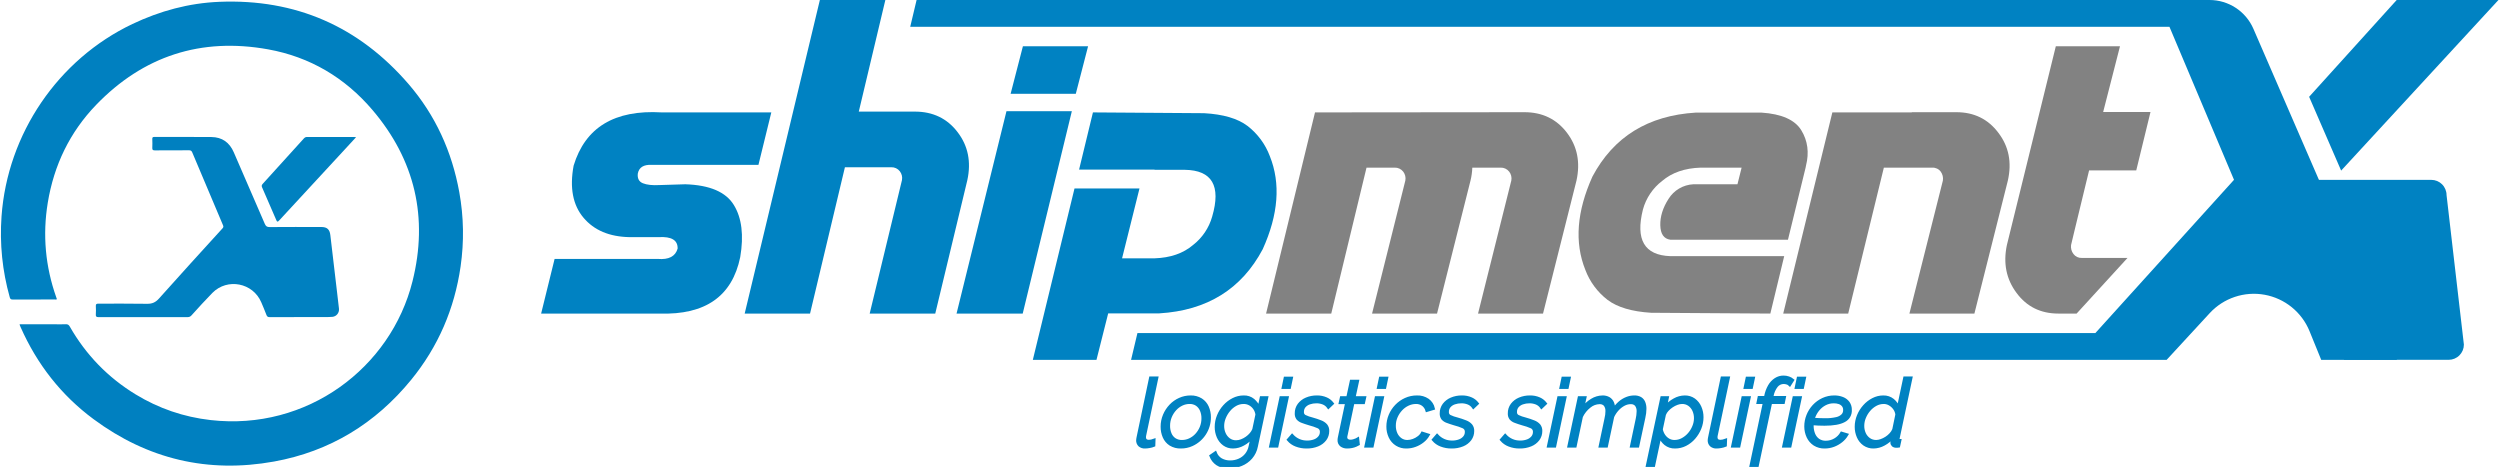 <svg width="257" height="48" viewBox="0 0 257 48" fill="none" xmlns="http://www.w3.org/2000/svg">
<g clip-path="url(#clip0_448_1845)">
<path d="M2.017 33.336C3.235 33.336 4.438 33.336 5.646 33.336C6.013 33.336 6.375 33.352 6.742 33.331C6.961 33.316 7.073 33.392 7.18 33.581C8.837 36.477 11.089 38.803 13.939 40.541C16.314 41.989 18.883 42.867 21.65 43.183C31.564 44.315 40.183 37.813 42.405 28.916C44.041 22.384 42.67 16.448 38.287 11.303C35.458 7.979 31.854 5.847 27.558 5.072C20.677 3.833 14.739 5.745 9.876 10.788C7.17 13.598 5.544 16.984 4.912 20.834C4.367 24.148 4.662 27.396 5.784 30.568C5.804 30.629 5.83 30.695 5.85 30.756C5.773 30.812 5.697 30.787 5.621 30.787C4.183 30.787 2.751 30.787 1.314 30.792C1.13 30.792 1.054 30.746 1.003 30.562C0.238 27.84 -0.042 25.066 0.157 22.246C0.763 13.751 5.967 6.107 13.613 2.467C16.446 1.121 19.418 0.315 22.547 0.187C30.381 -0.129 36.875 2.706 41.992 8.631C44.765 11.844 46.462 15.592 47.216 19.763C47.675 22.297 47.716 24.841 47.349 27.396C46.722 31.74 45.05 35.631 42.278 39.032C38.603 43.535 33.908 46.405 28.179 47.445C21.39 48.674 15.182 47.206 9.632 43.101C6.288 40.628 3.806 37.441 2.119 33.632C2.088 33.561 2.058 33.494 2.032 33.423C2.022 33.408 2.027 33.387 2.017 33.336Z" fill="#0080C0"/>
<path d="M30.855 32.597C29.81 32.597 28.766 32.592 27.721 32.602C27.537 32.602 27.451 32.541 27.389 32.373C27.221 31.934 27.043 31.506 26.859 31.078C26.003 29.069 23.378 28.553 21.839 30.104C21.1 30.853 20.396 31.638 19.688 32.419C19.571 32.551 19.448 32.602 19.27 32.602C16.222 32.597 13.174 32.597 10.126 32.602C9.892 32.602 9.836 32.531 9.851 32.312C9.871 32.031 9.866 31.751 9.851 31.47C9.841 31.261 9.917 31.215 10.111 31.215C11.778 31.22 13.439 31.2 15.106 31.23C15.636 31.241 15.988 31.088 16.344 30.69C18.5 28.268 20.692 25.871 22.874 23.475C22.965 23.373 22.986 23.296 22.93 23.164C21.869 20.665 20.809 18.162 19.759 15.658C19.693 15.5 19.601 15.449 19.433 15.449C18.261 15.454 17.089 15.449 15.916 15.459C15.723 15.459 15.646 15.413 15.656 15.204C15.672 14.898 15.667 14.592 15.656 14.286C15.651 14.138 15.692 14.077 15.855 14.077C17.817 14.082 19.78 14.067 21.737 14.087C22.833 14.098 23.597 14.648 24.031 15.653C25.096 18.105 26.166 20.553 27.221 23.011C27.328 23.256 27.445 23.347 27.721 23.342C29.494 23.327 31.268 23.332 33.047 23.337C33.628 23.337 33.893 23.592 33.959 24.168C34.178 26.091 34.408 28.013 34.637 29.935C34.709 30.532 34.78 31.134 34.846 31.73C34.892 32.148 34.596 32.531 34.173 32.572C33.873 32.602 33.562 32.592 33.256 32.592C32.456 32.597 31.655 32.597 30.855 32.597Z" fill="#0080C0"/>
<path d="M36.605 14.103C36.182 14.562 35.794 14.985 35.402 15.408C33.164 17.825 30.927 20.242 28.694 22.669C28.536 22.837 28.485 22.822 28.399 22.618C27.919 21.496 27.43 20.375 26.941 19.258C26.875 19.11 26.9 19.023 27.002 18.906C28.414 17.356 29.821 15.801 31.227 14.245C31.319 14.149 31.406 14.082 31.554 14.082C33.185 14.087 34.816 14.087 36.441 14.087C36.477 14.082 36.508 14.087 36.605 14.103Z" fill="#0081C0"/>
</g>
<g clip-path="url(#clip1_448_1845)">
<path d="M117.705 45.956C117.503 45.968 117.304 45.902 117.148 45.773C117.079 45.706 117.025 45.624 116.99 45.534C116.955 45.444 116.94 45.348 116.946 45.252C116.946 45.206 116.951 45.161 116.961 45.116C116.97 45.072 116.978 45.026 116.985 44.981L118.272 38.854H118.925L117.676 44.762C117.67 44.795 117.665 44.824 117.662 44.849C117.658 44.878 117.657 44.907 117.657 44.936C117.657 45.219 117.808 45.361 118.108 45.361C118.194 45.359 118.279 45.349 118.363 45.332C118.456 45.315 118.548 45.289 118.636 45.255L118.617 45.783C118.473 45.841 118.324 45.883 118.171 45.908C118.017 45.938 117.861 45.954 117.705 45.956Z" fill="#0082C2" stroke="#0082C2" stroke-width="0.3"/>
<path d="M121.402 45.956C121.02 45.97 120.643 45.872 120.317 45.675C120.032 45.491 119.808 45.227 119.674 44.916C119.53 44.584 119.458 44.227 119.462 43.866C119.46 43.459 119.54 43.057 119.698 42.682C119.85 42.32 120.066 41.989 120.336 41.704C120.601 41.423 120.92 41.198 121.272 41.041C121.624 40.882 122.005 40.801 122.391 40.802C122.771 40.789 123.147 40.889 123.471 41.089C123.757 41.273 123.982 41.537 124.119 41.847C124.264 42.18 124.336 42.539 124.331 42.902C124.334 43.495 124.165 44.077 123.844 44.576C123.524 45.076 123.066 45.472 122.525 45.717C122.172 45.877 121.789 45.958 121.402 45.956ZM121.517 45.38C121.789 45.379 122.058 45.319 122.305 45.204C122.564 45.084 122.797 44.914 122.991 44.704C123.196 44.482 123.361 44.225 123.476 43.946C123.6 43.645 123.662 43.323 123.658 42.998C123.663 42.715 123.609 42.435 123.5 42.174C123.404 41.941 123.244 41.739 123.039 41.592C122.814 41.442 122.546 41.367 122.276 41.378C122.003 41.379 121.734 41.441 121.488 41.559C121.228 41.683 120.995 41.856 120.802 42.069C120.597 42.293 120.433 42.551 120.317 42.831C120.193 43.132 120.131 43.454 120.134 43.779C120.13 44.062 120.184 44.343 120.293 44.604C120.388 44.836 120.55 45.035 120.759 45.175C120.985 45.318 121.249 45.389 121.517 45.38Z" fill="#0082C2" stroke="#0082C2" stroke-width="0.3"/>
<path d="M126.376 48C125.838 48 125.421 47.898 125.123 47.693C124.827 47.491 124.601 47.203 124.475 46.867L124.935 46.551C125.047 46.845 125.255 47.092 125.526 47.252C125.818 47.412 126.148 47.491 126.481 47.482C126.782 47.482 127.079 47.422 127.355 47.305C127.651 47.184 127.911 46.991 128.112 46.743C128.313 46.495 128.449 46.201 128.508 45.888L128.719 44.903C128.473 45.218 128.164 45.479 127.811 45.668C127.491 45.851 127.129 45.95 126.76 45.956C126.426 45.964 126.099 45.863 125.828 45.668C125.564 45.474 125.357 45.212 125.228 44.91C125.089 44.589 125.019 44.242 125.022 43.892C125.021 43.499 125.098 43.109 125.248 42.745C125.395 42.383 125.604 42.048 125.867 41.757C126.123 41.471 126.431 41.234 126.774 41.061C127.106 40.891 127.473 40.802 127.845 40.802C128.203 40.785 128.556 40.901 128.834 41.127C129.088 41.349 129.291 41.623 129.429 41.93L129.65 40.879H130.226L129.16 45.888C129.079 46.317 128.885 46.718 128.599 47.049C128.324 47.362 127.981 47.606 127.595 47.761C127.208 47.92 126.794 48.001 126.376 48ZM127.067 45.409C127.258 45.408 127.447 45.372 127.624 45.302C127.813 45.229 127.992 45.133 128.157 45.016C128.321 44.901 128.47 44.766 128.599 44.613C128.716 44.477 128.812 44.323 128.882 44.157L129.208 42.618C129.18 42.387 129.096 42.166 128.964 41.974C128.838 41.792 128.672 41.642 128.479 41.535C128.287 41.431 128.073 41.376 127.854 41.378C127.56 41.376 127.271 41.45 127.014 41.594C126.751 41.741 126.518 41.937 126.328 42.17C126.132 42.404 125.975 42.668 125.862 42.952C125.753 43.217 125.696 43.501 125.694 43.787C125.691 44.067 125.75 44.344 125.867 44.598C125.973 44.833 126.138 45.036 126.347 45.188C126.557 45.337 126.81 45.414 127.067 45.409Z" fill="#0082C2" stroke="#0082C2" stroke-width="0.3"/>
<path d="M131.676 40.879H132.329L131.273 45.86H130.62L131.676 40.879ZM132.108 38.873H132.761L132.56 39.833H131.907L132.108 38.873Z" fill="#0082C2" stroke="#0082C2" stroke-width="0.3"/>
<path d="M134.317 45.956C133.949 45.96 133.584 45.895 133.241 45.764C132.933 45.649 132.658 45.457 132.444 45.207L132.828 44.766C133.023 44.982 133.261 45.154 133.528 45.27C133.795 45.386 134.083 45.443 134.374 45.438C134.633 45.443 134.89 45.399 135.133 45.309C135.333 45.236 135.51 45.111 135.646 44.947C135.771 44.792 135.837 44.599 135.834 44.4C135.841 44.293 135.814 44.187 135.758 44.096C135.702 44.004 135.62 43.932 135.522 43.89C135.228 43.761 134.925 43.658 134.614 43.58C134.313 43.49 134.06 43.406 133.856 43.327C133.679 43.267 133.522 43.161 133.4 43.021C133.292 42.87 133.239 42.686 133.251 42.501C133.242 42.177 133.342 41.86 133.534 41.599C133.733 41.34 133.996 41.138 134.297 41.012C134.637 40.868 135.004 40.797 135.373 40.802C135.706 40.793 136.038 40.858 136.343 40.994C136.588 41.103 136.802 41.272 136.967 41.483L136.563 41.867C136.434 41.68 136.255 41.533 136.045 41.445C135.813 41.352 135.565 41.306 135.315 41.311C135.077 41.309 134.84 41.348 134.614 41.425C134.412 41.491 134.232 41.609 134.091 41.768C133.956 41.931 133.886 42.138 133.894 42.349C133.887 42.438 133.905 42.527 133.946 42.606C133.988 42.684 134.052 42.749 134.129 42.792C134.376 42.911 134.635 43.002 134.902 43.064C135.197 43.145 135.487 43.242 135.771 43.355C135.979 43.432 136.166 43.558 136.314 43.723C136.442 43.889 136.507 44.095 136.496 44.305C136.501 44.613 136.405 44.915 136.223 45.164C136.026 45.423 135.762 45.624 135.459 45.746C135.097 45.893 134.708 45.964 134.317 45.956Z" fill="#0082C2" stroke="#0082C2" stroke-width="0.3"/>
<path d="M137.649 45.233C137.649 45.193 137.652 45.153 137.658 45.113C137.665 45.071 137.671 45.031 137.678 44.992L138.436 41.397H137.773L137.889 40.879H138.542L138.906 39.19H139.56L139.195 40.879H140.289L140.174 41.397H139.089L138.398 44.666C138.378 44.737 138.366 44.792 138.359 44.831C138.353 44.866 138.35 44.901 138.35 44.937C138.345 44.996 138.355 45.055 138.378 45.11C138.402 45.164 138.438 45.213 138.484 45.25C138.579 45.319 138.694 45.355 138.811 45.351C138.924 45.352 139.038 45.336 139.147 45.303C139.249 45.271 139.34 45.239 139.42 45.207C139.476 45.188 139.529 45.162 139.579 45.13L139.636 45.658C139.579 45.69 139.492 45.732 139.377 45.783C139.247 45.839 139.112 45.881 138.974 45.908C138.813 45.941 138.649 45.957 138.484 45.956C138.271 45.963 138.062 45.901 137.889 45.778C137.807 45.713 137.743 45.63 137.701 45.535C137.659 45.44 137.641 45.337 137.649 45.233Z" fill="#0082C2" stroke="#0082C2" stroke-width="0.3"/>
<path d="M141.47 40.879H142.123L141.067 45.86H140.414L141.47 40.879ZM141.902 38.873H142.555L142.354 39.833H141.701L141.902 38.873Z" fill="#0082C2" stroke="#0082C2" stroke-width="0.3"/>
<path d="M144.591 45.956C144.236 45.969 143.885 45.876 143.583 45.689C143.282 45.502 143.042 45.229 142.896 44.906C142.742 44.574 142.665 44.212 142.67 43.847C142.669 43.452 142.747 43.061 142.901 42.697C143.051 42.336 143.268 42.005 143.539 41.723C143.81 41.441 144.133 41.212 144.49 41.05C144.856 40.884 145.254 40.799 145.656 40.802C146.057 40.784 146.453 40.897 146.785 41.124C147.074 41.335 147.277 41.643 147.356 41.992L146.684 42.194C146.615 41.952 146.468 41.739 146.266 41.589C146.06 41.445 145.812 41.371 145.561 41.378C145.276 41.379 144.996 41.442 144.739 41.564C144.471 41.689 144.23 41.866 144.029 42.083C143.82 42.307 143.651 42.565 143.53 42.846C143.404 43.134 143.34 43.446 143.342 43.76C143.337 44.045 143.394 44.328 143.51 44.589C143.613 44.82 143.776 45.019 143.981 45.166C144.181 45.308 144.422 45.383 144.667 45.38C144.879 45.379 145.089 45.34 145.287 45.265C145.489 45.191 145.679 45.086 145.848 44.953C146 44.839 146.125 44.694 146.213 44.526L146.818 44.718C146.676 44.964 146.486 45.181 146.261 45.356C146.025 45.545 145.759 45.694 145.474 45.797C145.191 45.902 144.892 45.956 144.591 45.956Z" fill="#0082C2" stroke="#0082C2" stroke-width="0.3"/>
<path d="M149.219 45.956C148.852 45.96 148.487 45.895 148.144 45.764C147.835 45.649 147.561 45.457 147.347 45.207L147.731 44.766C147.925 44.982 148.164 45.154 148.431 45.27C148.697 45.386 148.986 45.443 149.277 45.438C149.535 45.443 149.793 45.399 150.035 45.309C150.236 45.236 150.413 45.111 150.549 44.947C150.674 44.792 150.74 44.599 150.736 44.4C150.743 44.293 150.717 44.187 150.661 44.096C150.605 44.004 150.522 43.932 150.424 43.89C150.131 43.761 149.827 43.658 149.517 43.58C149.216 43.49 148.963 43.406 148.758 43.327C148.582 43.267 148.425 43.161 148.302 43.021C148.195 42.87 148.142 42.686 148.153 42.501C148.145 42.177 148.245 41.86 148.437 41.599C148.635 41.34 148.899 41.138 149.2 41.012C149.54 40.868 149.906 40.797 150.275 40.802C150.609 40.793 150.94 40.858 151.245 40.994C151.49 41.103 151.705 41.272 151.869 41.483L151.466 41.867C151.337 41.68 151.157 41.533 150.947 41.445C150.716 41.352 150.468 41.306 150.218 41.311C149.979 41.309 149.742 41.348 149.517 41.425C149.315 41.491 149.134 41.609 148.993 41.768C148.858 41.931 148.788 42.138 148.796 42.349C148.789 42.438 148.807 42.527 148.849 42.606C148.891 42.684 148.954 42.749 149.032 42.792C149.279 42.911 149.538 43.002 149.805 43.064C150.1 43.145 150.39 43.242 150.674 43.355C150.882 43.432 151.068 43.558 151.216 43.723C151.345 43.889 151.409 44.095 151.399 44.305C151.404 44.613 151.308 44.915 151.125 45.164C150.928 45.423 150.664 45.625 150.362 45.746C149.999 45.893 149.61 45.964 149.219 45.956Z" fill="#0082C2" stroke="#0082C2" stroke-width="0.3"/>
<path d="M156.219 45.956C155.851 45.96 155.486 45.895 155.143 45.764C154.835 45.649 154.56 45.457 154.346 45.207L154.731 44.766C154.925 44.982 155.163 45.154 155.43 45.27C155.697 45.386 155.985 45.443 156.276 45.438C156.535 45.443 156.792 45.399 157.035 45.309C157.235 45.236 157.412 45.111 157.549 44.947C157.673 44.792 157.74 44.599 157.736 44.4C157.743 44.293 157.716 44.187 157.66 44.096C157.605 44.004 157.522 43.932 157.424 43.89C157.13 43.761 156.827 43.658 156.516 43.58C156.215 43.49 155.962 43.406 155.758 43.327C155.581 43.267 155.424 43.161 155.302 43.021C155.194 42.87 155.142 42.686 155.153 42.501C155.144 42.177 155.244 41.86 155.436 41.599C155.635 41.34 155.898 41.138 156.2 41.012C156.54 40.868 156.906 40.797 157.275 40.802C157.608 40.793 157.94 40.858 158.245 40.994C158.49 41.103 158.704 41.272 158.869 41.483L158.466 41.867C158.337 41.68 158.157 41.533 157.947 41.445C157.715 41.352 157.467 41.306 157.217 41.311C156.979 41.309 156.742 41.348 156.516 41.425C156.315 41.491 156.134 41.609 155.993 41.768C155.858 41.931 155.788 42.138 155.796 42.349C155.788 42.438 155.807 42.527 155.848 42.606C155.89 42.684 155.954 42.749 156.032 42.792C156.278 42.911 156.538 43.002 156.804 43.064C157.099 43.145 157.389 43.242 157.673 43.355C157.881 43.432 158.068 43.558 158.216 43.723C158.344 43.889 158.409 44.095 158.399 44.305C158.404 44.613 158.307 44.915 158.125 45.164C157.928 45.423 157.664 45.625 157.361 45.746C156.999 45.893 156.61 45.964 156.219 45.956Z" fill="#0082C2" stroke="#0082C2" stroke-width="0.3"/>
<path d="M160.232 40.879H160.885L159.829 45.86H159.176L160.232 40.879ZM160.664 38.873H161.317L161.116 39.833H160.462L160.664 38.873Z" fill="#0082C2" stroke="#0082C2" stroke-width="0.3"/>
<path d="M162.335 40.879H162.94L162.69 42.014C162.941 41.655 163.265 41.353 163.641 41.127C163.972 40.92 164.354 40.808 164.745 40.802C164.966 40.795 165.185 40.848 165.379 40.955C165.551 41.056 165.687 41.21 165.767 41.394C165.86 41.617 165.901 41.859 165.888 42.1C166.062 41.834 166.272 41.593 166.512 41.384C166.725 41.2 166.969 41.053 167.232 40.95C167.473 40.854 167.731 40.804 167.99 40.802C168.214 40.791 168.437 40.842 168.634 40.95C168.795 41.05 168.919 41.199 168.989 41.375C169.07 41.581 169.109 41.802 169.104 42.024C169.104 42.17 169.094 42.317 169.075 42.462C169.056 42.615 169.028 42.778 168.989 42.949L168.365 45.86H167.712L168.298 43.085C168.356 42.831 168.388 42.573 168.394 42.312C168.413 42.067 168.345 41.822 168.201 41.621C168.13 41.544 168.042 41.484 167.944 41.445C167.846 41.406 167.74 41.39 167.635 41.397C167.39 41.399 167.149 41.461 166.934 41.578C166.693 41.707 166.475 41.876 166.291 42.078C166.086 42.299 165.918 42.552 165.792 42.825L165.148 45.86H164.495L165.081 43.083C165.116 42.941 165.143 42.798 165.163 42.653C165.178 42.533 165.186 42.412 165.187 42.291C165.206 42.05 165.138 41.81 164.995 41.616C164.922 41.54 164.834 41.481 164.736 41.443C164.638 41.406 164.533 41.39 164.428 41.397C164.05 41.407 163.686 41.544 163.396 41.788C163.047 42.063 162.766 42.415 162.575 42.816L161.931 45.86H161.278L162.335 40.879Z" fill="#0082C2" stroke="#0082C2" stroke-width="0.3"/>
<path d="M170.833 40.879H171.409L171.208 41.852C171.461 41.542 171.773 41.284 172.125 41.093C172.451 40.907 172.819 40.807 173.195 40.802C173.537 40.793 173.872 40.895 174.15 41.093C174.419 41.291 174.629 41.556 174.76 41.861C174.902 42.186 174.974 42.538 174.971 42.892C174.971 43.28 174.896 43.664 174.751 44.023C174.606 44.385 174.402 44.718 174.146 45.011C173.899 45.297 173.599 45.532 173.262 45.703C172.932 45.871 172.567 45.958 172.196 45.956C171.839 45.969 171.488 45.854 171.208 45.632C170.949 45.421 170.753 45.144 170.641 44.83L169.988 47.904H169.335L170.833 40.879ZM172.139 45.38C172.426 45.38 172.708 45.308 172.96 45.17C173.221 45.029 173.453 44.842 173.646 44.618C173.845 44.389 174.004 44.128 174.117 43.846C174.229 43.577 174.287 43.289 174.29 42.998C174.293 42.717 174.236 42.439 174.122 42.183C174.018 41.949 173.854 41.747 173.646 41.597C173.433 41.448 173.177 41.371 172.917 41.378C172.744 41.381 172.574 41.413 172.413 41.473C172.223 41.541 172.042 41.632 171.875 41.745C171.704 41.857 171.548 41.99 171.409 42.139C171.281 42.275 171.18 42.433 171.111 42.606L170.785 44.133C170.826 44.359 170.913 44.575 171.04 44.766C171.16 44.949 171.321 45.102 171.51 45.214C171.701 45.325 171.918 45.383 172.139 45.38Z" fill="#0082C2" stroke="#0082C2" stroke-width="0.3"/>
<path d="M176.46 45.956C176.257 45.968 176.058 45.902 175.902 45.773C175.833 45.706 175.779 45.624 175.744 45.534C175.71 45.444 175.695 45.348 175.701 45.252C175.701 45.206 175.706 45.161 175.715 45.116C175.725 45.072 175.733 45.026 175.739 44.981L177.026 38.854H177.679L176.431 44.762C176.424 44.795 176.419 44.824 176.416 44.849C176.413 44.878 176.411 44.907 176.411 44.936C176.411 45.219 176.562 45.361 176.863 45.361C176.948 45.359 177.033 45.349 177.117 45.332C177.21 45.315 177.302 45.289 177.391 45.255L177.371 45.783C177.228 45.841 177.078 45.883 176.925 45.908C176.772 45.938 176.616 45.954 176.46 45.956Z" fill="#0082C2" stroke="#0082C2" stroke-width="0.3"/>
<path d="M179.168 40.879H179.82L178.764 45.86H178.111L179.168 40.879ZM179.599 38.873H180.253L180.051 39.833H179.398L179.599 38.873Z" fill="#0082C2" stroke="#0082C2" stroke-width="0.3"/>
<path d="M181.376 41.378H180.723L180.828 40.86H181.491L181.51 40.725C181.579 40.354 181.711 39.997 181.899 39.669C182.055 39.396 182.274 39.165 182.538 38.993C182.779 38.839 183.058 38.757 183.344 38.758C183.522 38.757 183.699 38.786 183.867 38.844C184.019 38.895 184.161 38.973 184.285 39.075L183.988 39.545C183.912 39.468 183.818 39.411 183.714 39.382C183.598 39.344 183.476 39.324 183.354 39.324C183.214 39.325 183.075 39.357 182.949 39.418C182.822 39.48 182.711 39.569 182.624 39.679C182.39 39.979 182.235 40.332 182.173 40.706L182.144 40.86H183.44L183.334 41.378H182.029L180.646 47.904H179.993L181.376 41.378Z" fill="#0082C2" stroke="#0082C2" stroke-width="0.3"/>
<path d="M184.42 40.879H185.073L184.016 45.86H183.363L184.42 40.879ZM184.852 38.873H185.505L185.303 39.833H184.65L184.852 38.873Z" fill="#0082C2" stroke="#0082C2" stroke-width="0.3"/>
<path d="M187.579 45.956C187.21 45.967 186.846 45.869 186.532 45.675C186.245 45.488 186.016 45.225 185.869 44.916C185.712 44.581 185.63 44.216 185.63 43.847C185.628 43.458 185.702 43.072 185.846 42.711C185.988 42.351 186.197 42.021 186.46 41.737C186.725 41.451 187.043 41.22 187.396 41.055C187.763 40.885 188.163 40.798 188.568 40.802C188.857 40.797 189.144 40.849 189.413 40.955C189.648 41.045 189.853 41.2 190.003 41.403C190.154 41.621 190.229 41.881 190.219 42.146C190.232 42.374 190.178 42.602 190.063 42.799C189.947 42.997 189.776 43.156 189.571 43.257C189.133 43.495 188.462 43.614 187.56 43.614C187.361 43.614 187.142 43.609 186.902 43.6C186.662 43.59 186.388 43.573 186.081 43.547L186.177 43.087C186.484 43.106 186.748 43.12 186.969 43.129C187.19 43.139 187.396 43.144 187.588 43.144C187.995 43.155 188.401 43.115 188.798 43.025C189.041 42.975 189.263 42.855 189.437 42.678C189.566 42.532 189.633 42.341 189.624 42.147C189.632 41.973 189.577 41.803 189.47 41.667C189.365 41.541 189.227 41.448 189.072 41.396C188.894 41.337 188.707 41.308 188.52 41.311C188.204 41.307 187.893 41.38 187.612 41.525C187.341 41.667 187.101 41.861 186.907 42.097C186.708 42.336 186.553 42.609 186.45 42.903C186.346 43.196 186.292 43.506 186.292 43.818C186.295 44.099 186.35 44.377 186.455 44.637C186.551 44.876 186.712 45.083 186.921 45.233C187.148 45.388 187.419 45.467 187.694 45.457C188.023 45.458 188.346 45.372 188.63 45.207C188.916 45.046 189.153 44.811 189.317 44.526L189.854 44.689C189.704 44.942 189.509 45.165 189.278 45.346C189.041 45.536 188.775 45.686 188.491 45.793C188.199 45.902 187.89 45.957 187.579 45.956Z" fill="#0082C2" stroke="#0082C2" stroke-width="0.3"/>
<path d="M192.601 45.956C192.259 45.965 191.922 45.864 191.641 45.67C191.37 45.476 191.157 45.212 191.026 44.906C190.884 44.581 190.812 44.23 190.815 43.875C190.814 43.484 190.891 43.096 191.04 42.735C191.187 42.374 191.395 42.042 191.655 41.752C191.907 41.468 192.21 41.233 192.548 41.06C192.872 40.891 193.233 40.802 193.599 40.802C193.958 40.789 194.309 40.906 194.589 41.132C194.844 41.341 195.036 41.617 195.145 41.928L195.798 38.854H196.451L195.145 45.006C195.139 45.031 195.134 45.054 195.131 45.073C195.128 45.089 195.126 45.105 195.126 45.121C195.126 45.23 195.187 45.284 195.309 45.284L195.184 45.86C195.132 45.866 195.084 45.873 195.04 45.879C194.998 45.885 194.956 45.885 194.915 45.879C194.797 45.881 194.683 45.841 194.593 45.765C194.557 45.73 194.528 45.689 194.509 45.643C194.49 45.597 194.481 45.547 194.483 45.498C194.483 45.461 194.486 45.424 194.492 45.388C194.499 45.346 194.51 45.286 194.526 45.207C194.542 45.127 194.563 45.024 194.589 44.897C194.338 45.217 194.022 45.48 193.662 45.67C193.337 45.851 192.973 45.949 192.601 45.956ZM192.87 45.38C193.042 45.377 193.212 45.344 193.374 45.285C193.561 45.219 193.74 45.131 193.907 45.023C194.079 44.913 194.235 44.78 194.372 44.628C194.501 44.489 194.604 44.328 194.675 44.152L194.992 42.615C194.967 42.39 194.885 42.175 194.752 41.992C194.622 41.809 194.455 41.657 194.262 41.545C194.076 41.435 193.863 41.377 193.647 41.378C193.36 41.378 193.078 41.45 192.826 41.588C192.565 41.729 192.332 41.919 192.14 42.145C191.942 42.375 191.784 42.636 191.669 42.917C191.557 43.187 191.498 43.477 191.496 43.77C191.492 44.049 191.55 44.325 191.664 44.58C191.77 44.813 191.936 45.014 192.145 45.161C192.357 45.308 192.611 45.385 192.87 45.38Z" fill="#0082C2" stroke="#0082C2" stroke-width="0.3"/>
<path d="M70.453 18.943L67.786 19.025C67.066 19.065 66.503 19.004 66.095 18.841C65.688 18.679 65.511 18.346 65.566 17.844C65.688 17.206 66.163 16.908 66.992 16.948H77.968L79.291 11.554H68.01C63.176 11.27 60.163 13.095 58.968 17.03C58.547 19.296 58.886 21.081 59.986 22.383C61.072 23.673 62.647 24.337 64.711 24.378H67.704C69.034 24.297 69.686 24.691 69.659 25.558C69.428 26.36 68.75 26.712 67.623 26.617H57.013L55.628 32.235H67.826C72.51 32.384 75.266 30.45 76.095 26.434C76.474 24.195 76.257 22.41 75.443 21.081C74.628 19.737 72.965 19.024 70.453 18.943Z" fill="#0082C2"/>
<path d="M111.855 4.756H105.155L103.892 9.641H110.592L111.855 4.756Z" fill="#0082C2"/>
<path d="M103.465 11.432L98.333 32.235H105.135L110.185 11.432H103.465Z" fill="#0082C2"/>
<path d="M151.943 32.235H158.623L162.064 18.556C162.472 16.684 162.146 15.048 161.086 13.651C160.014 12.24 158.555 11.534 156.708 11.534L135.183 11.555L130.153 32.235H136.853L140.478 17.233H143.37C143.538 17.227 143.705 17.261 143.857 17.332C144.009 17.403 144.142 17.508 144.246 17.64C144.346 17.768 144.418 17.916 144.457 18.074C144.496 18.232 144.5 18.397 144.47 18.556L141.048 32.235H147.728L151.17 18.556C151.276 18.123 151.337 17.68 151.353 17.233H154.264C154.432 17.227 154.599 17.261 154.751 17.332C154.903 17.402 155.037 17.508 155.14 17.64C155.241 17.768 155.313 17.916 155.351 18.074C155.39 18.232 155.394 18.397 155.364 18.557L151.943 32.235Z" fill="#828282"/>
<path d="M181.074 11.575H174.333C169.419 11.874 165.875 14.065 163.703 18.15C162.089 21.732 161.844 24.928 162.97 27.737C163.429 28.962 164.222 30.034 165.261 30.831C166.273 31.591 167.763 32.032 169.731 32.153L181.991 32.235L183.416 26.332H171.707C169.045 26.238 168.109 24.637 168.896 21.528C169.217 20.362 169.911 19.333 170.872 18.598C171.876 17.742 173.193 17.287 174.823 17.233H179.038L178.61 18.943H174.069C173.554 18.97 173.054 19.121 172.611 19.383C172.167 19.646 171.794 20.011 171.523 20.449C170.94 21.359 170.658 22.262 170.678 23.157C170.699 24.053 171.041 24.548 171.707 24.643H183.803L185.616 17.233L185.656 17.03C185.995 15.687 185.836 14.476 185.177 13.396C184.519 12.318 183.151 11.711 181.074 11.575" fill="#828282"/>
<path d="M201.114 11.534H196.532V11.555H188.366L183.315 32.235H189.995L193.66 17.233H198.63C198.798 17.224 198.965 17.257 199.118 17.328C199.271 17.399 199.404 17.506 199.505 17.641C199.697 17.905 199.778 18.234 199.729 18.557L196.287 32.235H202.968L206.409 18.557C206.829 16.684 206.504 15.048 205.432 13.651C204.372 12.24 202.933 11.534 201.114 11.534" fill="#828282"/>
<path d="M211.338 4.756L206.307 25.193C205.914 27.065 206.246 28.707 207.305 30.118C208.351 31.53 209.783 32.235 211.602 32.235H213.477L218.709 26.515H214.005C213.84 26.523 213.676 26.489 213.527 26.418C213.378 26.347 213.248 26.241 213.15 26.108C213.051 25.979 212.978 25.832 212.936 25.675C212.894 25.518 212.884 25.354 212.905 25.193C212.946 25.003 213.062 24.517 213.252 23.737C213.442 22.957 213.652 22.088 213.883 21.132C214.114 20.174 214.406 18.97 214.759 17.518H219.606L221.071 11.514H216.205C216.246 11.365 216.823 9.112 217.935 4.756L211.338 4.756Z" fill="#828282"/>
<path d="M98.445 13.59C97.372 12.178 95.906 11.473 94.046 11.473H88.283L91.014 0H84.282L76.553 32.235H83.273L86.857 17.193H91.622C91.79 17.187 91.957 17.221 92.109 17.291C92.261 17.362 92.395 17.468 92.498 17.6C92.599 17.728 92.671 17.876 92.71 18.034C92.748 18.192 92.752 18.356 92.722 18.516L89.403 32.235H96.144L99.443 18.516C99.85 16.63 99.517 14.988 98.445 13.59" fill="#0082C2"/>
<path d="M129.807 25.62C131.422 22.051 131.666 18.862 130.539 16.053C130.079 14.825 129.286 13.751 128.249 12.949C127.237 12.182 125.747 11.745 123.779 11.636L112.354 11.555L110.929 17.437H118.687V17.457H121.803C124.6 17.498 125.537 19.099 124.613 22.261C124.286 23.424 123.593 24.452 122.638 25.192C121.633 26.047 120.316 26.502 118.687 26.556H115.348L117.14 19.371H110.46L106.175 36.991H112.718L113.922 32.214H119.176C124.091 31.917 127.634 29.718 129.807 25.62" fill="#0082C2"/>
<path d="M240.669 17.538L256.84 0H246.38L237.378 9.951L240.669 17.538Z" fill="#0082C2"/>
<path d="M235.555 11.965L231.649 2.959C231.268 2.08 230.638 1.332 229.836 0.806C229.035 0.28 228.098 0 227.139 0L94.226 0L93.571 2.753H223.019L229.656 18.485L215.404 34.237H116.929L116.274 36.991H222.732L227.159 32.19C227.864 31.425 228.751 30.852 229.737 30.521C230.724 30.191 231.777 30.114 232.801 30.3C233.824 30.485 234.784 30.925 235.592 31.581C236.4 32.236 237.029 33.084 237.421 34.047L238.62 36.991H246.41L238.835 19.527L235.555 11.965Z" fill="#0082C2"/>
<path d="M249.935 18.489H236.757L235.862 22.736L240.972 36.99H251.718C251.924 36.99 252.128 36.95 252.318 36.871C252.509 36.792 252.682 36.677 252.827 36.531C252.973 36.385 253.089 36.212 253.168 36.022C253.247 35.832 253.287 35.628 253.287 35.422L251.506 20.058C251.506 19.642 251.34 19.243 251.046 18.948C250.751 18.654 250.352 18.489 249.935 18.489" fill="#0082C2"/>
</g>
<defs>
<clipPath id="clip0_448_1845">
<rect width="47.628" height="48" fill="white"/>
</clipPath>
<clipPath id="clip1_448_1845">
<rect width="201.212" height="48" fill="white" transform="translate(55.628)"/>
</clipPath>
</defs>
</svg>
